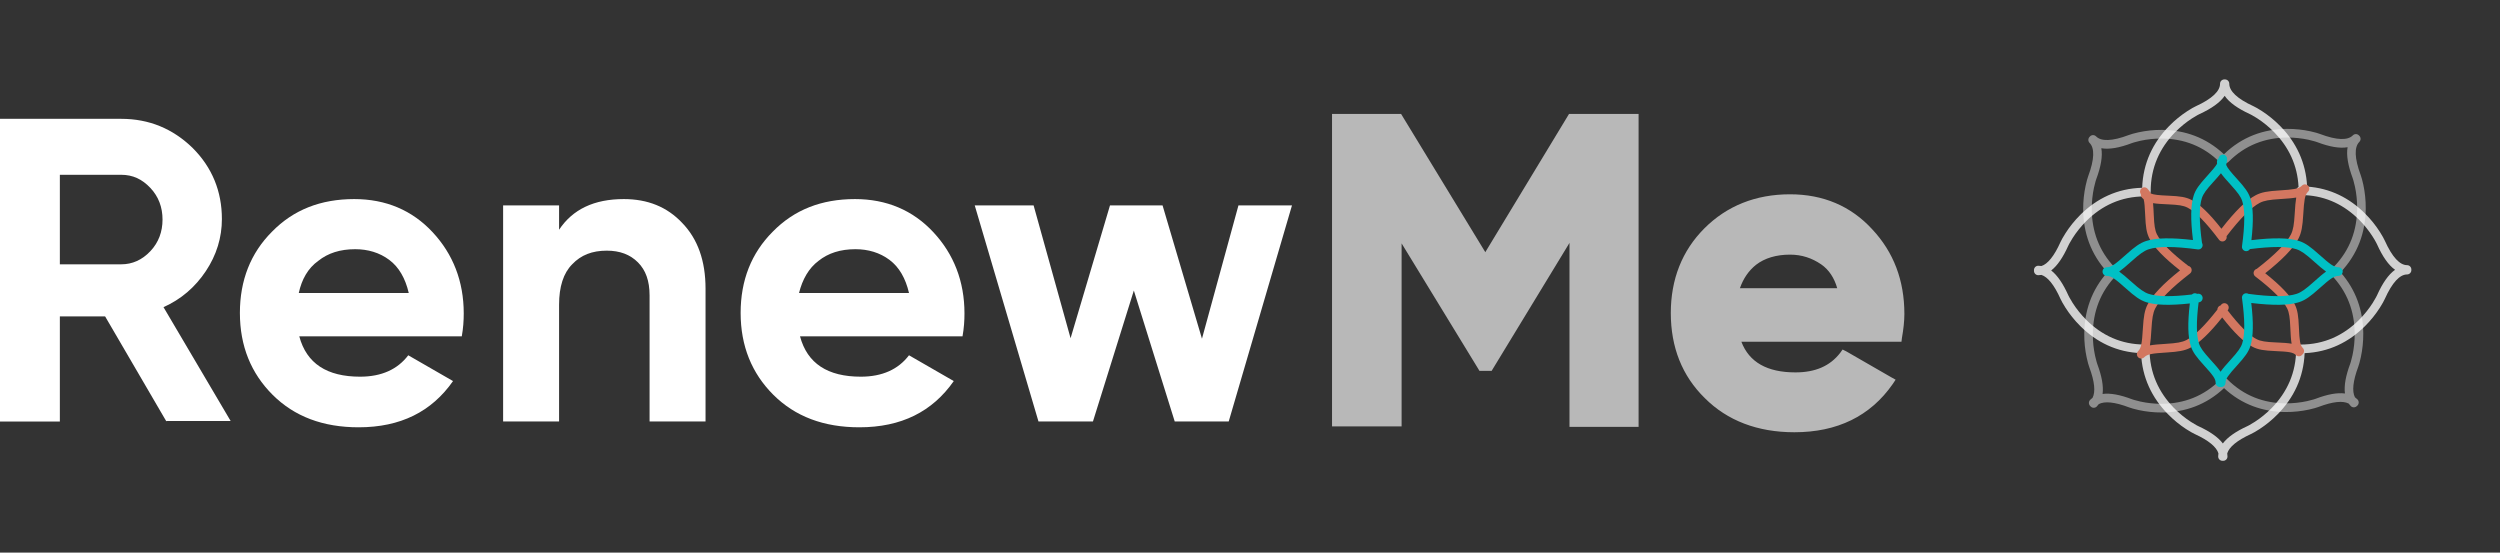 <svg width="190" height="42" viewBox="0 0 190 42" fill="none" xmlns="http://www.w3.org/2000/svg">
<rect x="0" y="0" width="190" height="42" fill="#333333" stroke="none"/>
<path d="M12.648 32.034L7.988 24.046H4.549V32.034H0V9.031H9.209C11.317 9.031 13.129 9.77 14.645 11.25C16.124 12.729 16.864 14.541 16.864 16.649C16.864 18.054 16.457 19.386 15.643 20.606C14.83 21.827 13.757 22.751 12.426 23.343L17.53 31.997H12.648V32.034ZM4.549 13.284V20.088H9.209C10.059 20.088 10.799 19.756 11.428 19.09C12.056 18.424 12.352 17.611 12.352 16.686C12.352 15.761 12.056 14.948 11.428 14.282C10.799 13.617 10.096 13.284 9.209 13.284H4.549Z" fill="white"/>
<path d="M22.744 25.559C23.299 27.63 24.852 28.628 27.367 28.628C28.994 28.628 30.214 28.074 31.028 27.001L34.43 28.961C32.803 31.291 30.436 32.475 27.256 32.475C24.556 32.475 22.374 31.661 20.71 29.997C19.082 28.37 18.232 26.299 18.232 23.784C18.232 21.306 19.046 19.235 20.673 17.608C22.3 15.944 24.371 15.13 26.923 15.13C29.327 15.13 31.324 15.98 32.877 17.645C34.43 19.309 35.244 21.38 35.244 23.821C35.244 24.375 35.207 24.93 35.096 25.559H22.744ZM22.707 22.267H31.065C30.806 21.158 30.325 20.307 29.585 19.753C28.846 19.198 27.958 18.939 26.997 18.939C25.85 18.939 24.926 19.235 24.186 19.827C23.41 20.381 22.929 21.232 22.707 22.267Z" fill="white"/>
<path d="M47.408 15.13C49.221 15.13 50.7 15.722 51.846 16.942C53.03 18.162 53.621 19.827 53.621 21.935V32.031H49.368V22.452C49.368 21.343 49.073 20.529 48.481 19.938C47.889 19.346 47.113 19.05 46.114 19.05C45.005 19.05 44.154 19.383 43.488 20.085C42.823 20.751 42.49 21.787 42.49 23.155V32.031H38.237V15.611H42.49V17.46C43.525 15.906 45.153 15.13 47.408 15.13Z" fill="white"/>
<path d="M60.8 25.559C61.355 27.63 62.908 28.628 65.423 28.628C67.05 28.628 68.27 28.074 69.084 27.001L72.486 28.961C70.859 31.291 68.492 32.475 65.312 32.475C62.612 32.475 60.43 31.661 58.766 29.997C57.139 28.37 56.288 26.299 56.288 23.784C56.288 21.306 57.102 19.235 58.729 17.608C60.356 15.944 62.427 15.13 64.979 15.13C67.383 15.13 69.38 15.98 70.933 17.645C72.486 19.309 73.3 21.38 73.3 23.821C73.3 24.375 73.263 24.93 73.152 25.559H60.8ZM60.726 22.267H69.084C68.825 21.158 68.344 20.307 67.605 19.753C66.865 19.198 65.978 18.939 65.016 18.939C63.87 18.939 62.945 19.235 62.205 19.827C61.466 20.381 60.985 21.232 60.726 22.267Z" fill="white"/>
<path d="M94.123 15.608H98.191L93.383 32.029H89.278L86.172 22.08L83.065 32.029H78.923L74.079 15.608H78.553L81.364 25.705L84.36 15.608H88.354L91.349 25.742L94.123 15.608Z" fill="white"/>
<g opacity="0.65">
<path d="M119.462 32.219V17.759L113.286 27.966L112.546 28.003L106.37 17.833V32.219H101.488V8.847H106.444L112.916 19.535L119.388 8.847H124.343V32.219H119.462Z" fill="white"/>
<path d="M124.163 9.031V32.034H119.651V17.093L113.179 27.744H112.661L106.19 17.13V31.997H101.641V9.031H106.3L112.883 19.904L119.429 9.031H124.163ZM124.533 8.661H124.163H119.466H119.244L119.133 8.846L112.883 19.164L106.596 8.846L106.485 8.661H106.263H101.604H101.234V9.031V32.034V32.404H101.604H106.153H106.522V32.034V18.498L112.329 28.003L112.44 28.188H112.661H113.179H113.364L113.475 28.003L119.281 18.461V32.071V32.441H119.651H124.163H124.533V32.071V9.031V8.661Z" fill="white"/>
</g>
<g opacity="0.65">
<path d="M136.374 32.667C133.637 32.667 131.381 31.816 129.717 30.152C128.053 28.488 127.202 26.343 127.202 23.828C127.202 21.313 128.053 19.205 129.68 17.504C131.344 15.84 133.489 14.952 136.041 14.952C138.482 14.952 140.553 15.803 142.143 17.504C143.733 19.205 144.547 21.313 144.547 23.791C144.547 24.346 144.473 24.937 144.362 25.566L144.325 25.714H132.047C132.639 27.526 134.081 28.414 136.448 28.414C138.001 28.414 139.184 27.896 139.961 26.86L140.072 26.712L143.807 28.858L143.696 29.005C142.069 31.446 139.591 32.667 136.374 32.667ZM139.887 22.09C139.628 21.128 139.184 20.425 138.519 19.945C137.816 19.427 136.965 19.168 136.041 19.168C134.968 19.168 134.044 19.464 133.341 19.982C132.676 20.5 132.232 21.202 131.973 22.09H139.887Z" fill="white"/>
<path d="M136.042 15.136C138.446 15.136 140.443 15.987 141.996 17.651C143.55 19.315 144.363 21.386 144.363 23.827C144.363 24.382 144.326 24.937 144.215 25.565H131.826C132.381 27.636 133.934 28.635 136.449 28.635C138.076 28.635 139.297 28.08 140.11 27.008L143.513 28.968C141.885 31.298 139.518 32.481 136.338 32.481C133.638 32.481 131.456 31.668 129.792 30.003C128.165 28.376 127.314 26.305 127.314 23.79C127.314 21.312 128.128 19.241 129.755 17.614C131.456 15.987 133.527 15.136 136.042 15.136ZM131.752 22.274H140.11C139.851 21.165 139.371 20.314 138.631 19.759C137.891 19.204 137.004 18.946 136.042 18.946C134.896 18.946 133.971 19.241 133.231 19.833C132.492 20.388 132.011 21.238 131.752 22.274ZM136.042 14.767C133.416 14.767 131.234 15.654 129.533 17.355C127.832 19.057 126.981 21.238 126.981 23.79C126.981 26.379 127.832 28.561 129.57 30.262C131.271 31.963 133.564 32.851 136.375 32.851C139.629 32.851 142.144 31.631 143.845 29.19L144.067 28.857L143.734 28.672L140.332 26.712L140.036 26.564L139.851 26.823C139.075 27.821 137.965 28.302 136.449 28.302C134.304 28.302 132.936 27.526 132.344 25.972H144.215H144.511L144.548 25.676C144.659 25.048 144.733 24.419 144.733 23.864C144.733 21.312 143.919 19.168 142.292 17.429C140.665 15.654 138.557 14.767 136.042 14.767ZM132.233 21.904C132.492 21.165 132.899 20.573 133.453 20.129C134.119 19.611 135.007 19.352 136.042 19.352C136.93 19.352 137.706 19.611 138.409 20.092C139.001 20.499 139.408 21.128 139.629 21.904H132.233Z" fill="white"/>
</g>
<path opacity="0.775" fill-rule="evenodd" clip-rule="evenodd" d="M165.303 10.056C164.144 11.245 163.452 12.729 163.452 14.541C163.452 14.701 163.339 14.834 163.19 14.864C163.136 14.904 163.07 14.927 162.998 14.927C161.205 14.927 159.736 15.627 158.56 16.798C158.147 17.21 157.8 17.652 157.518 18.094C157.419 18.248 157.336 18.39 157.269 18.517C157.229 18.591 157.203 18.643 157.192 18.668C156.792 19.558 156.361 20.193 155.89 20.556C156.361 20.919 156.792 21.553 157.192 22.444C157.203 22.468 157.229 22.52 157.269 22.594C157.336 22.721 157.419 22.863 157.518 23.017C157.8 23.459 158.147 23.901 158.56 24.313C159.736 25.485 161.205 26.184 162.998 26.184C163.014 26.184 163.03 26.185 163.046 26.187C163.223 26.191 163.365 26.337 163.365 26.517C163.365 28.329 164.057 29.813 165.216 31.002C165.624 31.42 166.061 31.77 166.498 32.055C166.65 32.155 166.791 32.239 166.917 32.307C166.991 32.347 167.041 32.373 167.066 32.384C167.948 32.789 168.577 33.225 168.936 33.703C169.295 33.225 169.923 32.789 170.806 32.384C170.83 32.373 170.881 32.347 170.955 32.307C171.08 32.239 171.221 32.155 171.373 32.055C171.81 31.77 172.248 31.42 172.655 31.002C173.815 29.813 174.507 28.329 174.507 26.517C174.507 26.343 174.64 26.201 174.809 26.188C174.821 26.187 174.834 26.186 174.847 26.186C176.64 26.186 178.108 25.486 179.285 24.315C179.698 23.903 180.045 23.461 180.327 23.02C180.425 22.866 180.508 22.723 180.576 22.596C180.616 22.522 180.641 22.471 180.653 22.446C181.072 21.511 181.527 20.857 182.026 20.505C181.527 20.152 181.072 19.5 180.653 18.564C180.641 18.54 180.616 18.488 180.576 18.414C180.508 18.287 180.426 18.144 180.327 17.991C180.045 17.549 179.698 17.107 179.285 16.695C178.181 15.596 176.821 14.912 175.177 14.832C175.131 14.857 175.079 14.871 175.023 14.871C174.962 14.871 174.905 14.854 174.856 14.824L174.847 14.824C174.667 14.824 174.521 14.677 174.521 14.495C174.521 14.37 174.589 14.262 174.689 14.206C174.609 12.545 173.933 11.171 172.846 10.056C172.438 9.638 172.001 9.287 171.564 9.002C171.412 8.903 171.271 8.819 171.145 8.751C171.072 8.711 171.021 8.685 170.997 8.674C170.07 8.249 169.423 7.789 169.075 7.283C168.726 7.789 168.08 8.249 167.153 8.674C167.128 8.685 167.078 8.711 167.004 8.751C166.878 8.819 166.737 8.903 166.585 9.002C166.148 9.287 165.711 9.638 165.303 10.056ZM162.72 26.838C162.797 28.692 163.548 30.23 164.752 31.464C165.195 31.919 165.67 32.299 166.145 32.609C166.432 32.796 166.658 32.92 166.795 32.983C167.868 33.476 168.456 33.975 168.601 34.456C168.589 34.533 168.582 34.613 168.582 34.693C168.582 34.875 168.728 35.022 168.908 35.022L168.919 35.022C168.925 35.022 168.93 35.022 168.936 35.021C168.945 35.022 168.954 35.022 168.963 35.022C169.143 35.022 169.289 34.875 169.289 34.693C169.289 34.613 169.283 34.533 169.27 34.456C169.416 33.975 170.004 33.476 171.077 32.983C171.214 32.92 171.44 32.796 171.727 32.609C172.202 32.299 172.676 31.919 173.12 31.464C174.323 30.23 175.074 28.692 175.152 26.839C176.992 26.763 178.518 26.003 179.742 24.784C180.192 24.336 180.568 23.857 180.875 23.377C181.06 23.087 181.183 22.858 181.245 22.72C181.813 21.455 182.391 20.858 182.937 20.858C183.117 20.858 183.263 20.71 183.263 20.528L183.263 20.518L183.262 20.505C183.263 20.497 183.263 20.49 183.263 20.482C183.263 20.3 183.117 20.152 182.937 20.152C182.391 20.152 181.813 19.555 181.245 18.29C181.183 18.152 181.06 17.923 180.875 17.633C180.568 17.153 180.192 16.674 179.742 16.226C178.561 15.049 177.097 14.3 175.341 14.181C175.254 12.345 174.505 10.819 173.31 9.594C172.867 9.139 172.393 8.759 171.918 8.449C171.631 8.262 171.404 8.138 171.268 8.074C170.016 7.501 169.425 6.917 169.425 6.365C169.425 6.183 169.279 6.036 169.099 6.036C169.091 6.036 169.083 6.036 169.075 6.037C169.067 6.036 169.059 6.036 169.05 6.036C168.87 6.036 168.724 6.183 168.724 6.365C168.724 6.917 168.133 7.501 166.882 8.074C166.745 8.138 166.519 8.262 166.232 8.449C165.757 8.759 165.282 9.139 164.839 9.594C163.624 10.839 162.871 12.394 162.805 14.271C160.914 14.32 159.351 15.085 158.103 16.329C157.653 16.777 157.276 17.257 156.97 17.737C156.784 18.027 156.662 18.255 156.599 18.393C156.115 19.472 155.623 20.066 155.15 20.217C155.071 20.203 154.99 20.197 154.908 20.197C154.728 20.197 154.582 20.344 154.582 20.526C154.582 20.536 154.582 20.546 154.583 20.556C154.582 20.565 154.582 20.575 154.582 20.585C154.582 20.767 154.728 20.915 154.908 20.915C154.99 20.915 155.071 20.908 155.15 20.894C155.623 21.046 156.115 21.639 156.599 22.718C156.662 22.856 156.784 23.084 156.97 23.375C157.276 23.855 157.653 24.334 158.103 24.782C159.332 26.007 160.867 26.768 162.72 26.838Z" fill="white"/>
<path opacity="0.452" fill-rule="evenodd" clip-rule="evenodd" d="M173.814 10.453C172.163 10.466 170.635 11.021 169.367 12.302C169.319 12.35 169.26 12.381 169.197 12.393C169.069 12.507 168.873 12.502 168.751 12.379C167.483 11.097 165.955 10.542 164.304 10.53C163.723 10.526 163.168 10.591 162.66 10.701C162.483 10.74 162.325 10.781 162.188 10.822C162.108 10.847 162.054 10.865 162.029 10.874C161.078 11.235 160.3 11.373 159.701 11.265C159.808 11.871 159.672 12.658 159.314 13.62C159.305 13.646 159.287 13.7 159.263 13.781C159.222 13.919 159.181 14.079 159.143 14.258C159.034 14.772 158.97 15.333 158.974 15.92C158.986 17.549 159.51 19.06 160.715 20.323C160.777 20.335 160.836 20.365 160.884 20.414C161.012 20.543 161.012 20.751 160.884 20.88C159.617 22.161 159.068 23.705 159.056 25.374C159.051 25.961 159.115 26.522 159.225 27.035C159.263 27.214 159.304 27.374 159.345 27.513C159.369 27.594 159.387 27.648 159.396 27.673C159.737 28.59 159.876 29.348 159.796 29.941C160.384 29.86 161.133 30.001 162.04 30.346C162.065 30.355 162.119 30.373 162.199 30.397C162.336 30.439 162.494 30.48 162.672 30.519C163.18 30.629 163.734 30.694 164.315 30.69C165.967 30.677 167.495 30.122 168.762 28.841C168.766 28.837 168.771 28.833 168.775 28.829C168.781 28.821 168.788 28.814 168.796 28.806C168.923 28.678 169.129 28.678 169.257 28.806C170.524 30.087 172.052 30.642 173.704 30.655C174.284 30.659 174.839 30.594 175.347 30.484C175.524 30.445 175.683 30.404 175.819 30.362C175.9 30.338 175.953 30.32 175.979 30.311C176.882 29.967 177.63 29.826 178.216 29.905C178.137 29.312 178.276 28.555 178.617 27.64C178.626 27.614 178.644 27.56 178.668 27.479C178.709 27.341 178.75 27.181 178.788 27.002C178.897 26.488 178.961 25.927 178.957 25.34C178.945 23.672 178.396 22.127 177.128 20.846C177.001 20.718 177.001 20.509 177.128 20.38C177.194 20.314 177.28 20.282 177.366 20.284C178.598 19.013 179.133 17.488 179.144 15.841C179.149 15.254 179.085 14.693 178.975 14.18C178.937 14.001 178.896 13.841 178.855 13.702C178.831 13.621 178.813 13.567 178.804 13.542C178.447 12.581 178.311 11.794 178.417 11.188C177.818 11.296 177.04 11.158 176.089 10.797C176.064 10.788 176.01 10.77 175.93 10.746C175.793 10.704 175.635 10.663 175.458 10.624C174.95 10.514 174.395 10.449 173.814 10.453ZM177.881 20.693C179.205 19.301 179.783 17.631 179.796 15.846C179.801 15.207 179.732 14.599 179.613 14.041C179.541 13.703 179.467 13.454 179.415 13.312C178.931 12.011 178.922 11.176 179.308 10.786C179.435 10.657 179.435 10.449 179.308 10.32C179.304 10.316 179.299 10.312 179.295 10.308C179.289 10.301 179.283 10.294 179.277 10.288C179.15 10.159 178.943 10.159 178.816 10.288C178.43 10.678 177.603 10.668 176.317 10.18C176.176 10.127 175.93 10.053 175.595 9.98C175.043 9.86 174.441 9.79 173.81 9.794C172.046 9.807 170.395 10.39 169.019 11.724C167.659 10.445 166.038 9.884 164.309 9.871C163.677 9.867 163.076 9.937 162.523 10.057C162.189 10.13 161.942 10.204 161.801 10.257C160.515 10.745 159.688 10.755 159.302 10.365C159.175 10.236 158.969 10.236 158.841 10.365C158.832 10.374 158.824 10.383 158.817 10.393L158.81 10.399C158.683 10.528 158.683 10.736 158.81 10.865C159.196 11.255 159.187 12.09 158.703 13.39C158.651 13.533 158.578 13.782 158.506 14.12C158.387 14.678 158.317 15.286 158.322 15.924C158.335 17.675 158.891 19.316 160.162 20.692C158.949 22.049 158.416 23.656 158.404 25.369C158.399 26.008 158.468 26.616 158.587 27.174C158.659 27.512 158.733 27.761 158.785 27.903C159.199 29.017 159.265 29.79 159.034 30.233C158.97 30.28 158.909 30.332 158.853 30.389C158.725 30.518 158.725 30.726 158.853 30.855C158.859 30.861 158.866 30.867 158.873 30.873C158.879 30.881 158.885 30.888 158.892 30.895C159.019 31.023 159.226 31.023 159.353 30.895C159.41 30.838 159.461 30.777 159.507 30.712C159.946 30.477 160.711 30.544 161.813 30.963C161.954 31.016 162.2 31.09 162.534 31.163C163.087 31.283 163.689 31.353 164.32 31.349C166.049 31.336 167.669 30.776 169.028 29.497C170.38 30.751 171.986 31.301 173.699 31.314C174.33 31.318 174.932 31.248 175.485 31.128C175.819 31.055 176.065 30.981 176.206 30.928C177.298 30.513 178.059 30.444 178.5 30.671C178.548 30.738 178.601 30.802 178.659 30.861C178.787 30.99 178.993 30.99 179.12 30.861L179.129 30.852C179.142 30.842 179.154 30.832 179.166 30.82C179.293 30.691 179.293 30.483 179.166 30.354C179.106 30.294 179.042 30.239 178.974 30.191C178.748 29.745 178.816 28.976 179.228 27.87C179.28 27.727 179.353 27.478 179.425 27.14C179.544 26.582 179.614 25.974 179.609 25.336C179.597 23.637 179.073 22.043 177.881 20.693Z" fill="white"/>
<path fill-rule="evenodd" clip-rule="evenodd" d="M163.927 17.808C164.224 18.41 165.02 19.217 166.31 20.205C166.383 20.221 166.451 20.263 166.5 20.328C166.609 20.472 166.582 20.679 166.438 20.789C165.016 21.887 164.133 22.779 163.798 23.439C163.625 23.78 163.559 24.194 163.51 25.006C163.477 25.559 163.446 25.951 163.394 26.249C163.688 26.196 164.076 26.165 164.625 26.131C165.428 26.082 165.837 26.015 166.175 25.84C166.772 25.531 167.561 24.759 168.521 23.531C168.522 23.432 168.566 23.335 168.65 23.27C168.685 23.244 168.724 23.225 168.765 23.215L168.797 23.172C168.906 23.027 169.111 23 169.254 23.11C169.397 23.22 169.424 23.427 169.315 23.572L169.301 23.591C170.203 24.765 170.946 25.497 171.507 25.78C171.815 25.935 172.195 25.991 172.943 26.023C173.498 26.046 173.879 26.071 174.163 26.123C174.111 25.836 174.087 25.451 174.063 24.889C174.032 24.133 173.977 23.749 173.823 23.438C173.523 22.83 172.715 22.013 171.404 21.012C171.26 20.902 171.232 20.695 171.34 20.55C171.387 20.488 171.451 20.447 171.521 20.429C172.914 19.35 173.779 18.472 174.11 17.82C174.283 17.478 174.349 17.065 174.397 16.253C174.43 15.701 174.461 15.31 174.513 15.012C174.219 15.065 173.832 15.096 173.286 15.129C172.483 15.178 172.074 15.245 171.736 15.42C171.104 15.748 170.258 16.592 169.221 17.948C169.249 18.07 169.206 18.204 169.1 18.284C168.957 18.394 168.752 18.365 168.644 18.22C167.653 16.895 166.844 16.078 166.243 15.775C165.935 15.62 165.556 15.564 164.807 15.532C164.28 15.51 163.91 15.487 163.631 15.44C163.655 15.681 163.671 15.979 163.687 16.357C163.719 17.113 163.774 17.497 163.927 17.808ZM174.906 14.149C174.675 14.348 174.311 14.407 173.247 14.472C172.353 14.526 171.885 14.603 171.439 14.834C170.729 15.202 169.865 16.05 168.829 17.385C167.93 16.238 167.172 15.507 166.535 15.185C166.115 14.974 165.676 14.91 164.835 14.874C164.067 14.841 163.692 14.805 163.466 14.707C163.401 14.566 163.315 14.45 163.199 14.333C163.071 14.204 162.865 14.204 162.738 14.333C162.62 14.452 162.611 14.639 162.711 14.768C162.7 14.865 162.732 14.965 162.805 15.039C162.842 15.077 162.88 15.112 162.919 15.144C162.98 15.382 163.009 15.751 163.036 16.384C163.071 17.234 163.135 17.679 163.344 18.102C163.676 18.776 164.454 19.585 165.682 20.549C164.396 21.575 163.576 22.432 163.218 23.139C162.989 23.589 162.913 24.062 162.859 24.966C162.791 26.111 162.73 26.454 162.5 26.686C162.373 26.815 162.373 27.024 162.5 27.152C162.565 27.218 162.651 27.25 162.737 27.249C162.818 27.247 162.899 27.215 162.962 27.152C163.192 26.92 163.531 26.858 164.664 26.789C165.558 26.734 166.026 26.658 166.472 26.427C167.137 26.082 167.936 25.316 168.886 24.125C169.8 25.298 170.571 26.044 171.216 26.37C171.635 26.581 172.075 26.645 172.916 26.681C173.966 26.726 174.282 26.777 174.485 26.982C174.612 27.111 174.819 27.111 174.946 26.982C174.958 26.97 174.97 26.956 174.98 26.942C174.991 26.933 175.002 26.924 175.013 26.913C175.14 26.784 175.14 26.576 175.013 26.447C174.81 26.242 174.759 25.922 174.715 24.861C174.679 24.011 174.616 23.567 174.407 23.143C174.082 22.486 173.333 21.7 172.156 20.766C173.482 19.715 174.325 18.84 174.69 18.12C174.918 17.669 174.994 17.197 175.048 16.293C175.112 15.217 175.17 14.849 175.368 14.616C175.382 14.602 175.396 14.588 175.41 14.574C175.538 14.445 175.538 14.237 175.41 14.108C175.396 14.094 175.38 14.081 175.364 14.069C175.237 13.979 175.06 13.992 174.947 14.106C174.933 14.12 174.919 14.134 174.906 14.149Z" fill="#D37760"/>
<path fill-rule="evenodd" clip-rule="evenodd" d="M167.343 15.055C167.132 15.693 167.13 16.833 167.351 18.454C167.389 18.517 167.408 18.593 167.397 18.672C167.373 18.853 167.209 18.979 167.031 18.955C165.257 18.714 164.009 18.714 163.309 18.942C162.948 19.06 162.612 19.304 162.01 19.844C161.599 20.212 161.303 20.467 161.058 20.64C161.303 20.813 161.599 21.068 162.01 21.436C162.612 21.975 162.948 22.22 163.309 22.337C163.949 22.546 165.046 22.564 166.585 22.381C166.655 22.312 166.754 22.276 166.858 22.291C166.901 22.297 166.941 22.311 166.977 22.332L167.031 22.325C167.209 22.3 167.373 22.427 167.397 22.607C167.421 22.788 167.296 22.953 167.117 22.977L167.094 22.981C166.91 24.457 166.923 25.505 167.122 26.107C167.231 26.436 167.461 26.747 167.968 27.305C168.347 27.721 168.6 28.011 168.764 28.252C168.928 28.011 169.181 27.721 169.56 27.305C170.067 26.747 170.296 26.436 170.406 26.107C170.619 25.463 170.619 24.307 170.392 22.662C170.367 22.482 170.491 22.316 170.67 22.291C170.747 22.28 170.821 22.297 170.883 22.334C172.617 22.565 173.84 22.562 174.53 22.337C174.891 22.22 175.226 21.975 175.829 21.436C176.24 21.068 176.536 20.813 176.781 20.64C176.536 20.467 176.24 20.212 175.829 19.844C175.226 19.304 174.891 19.06 174.53 18.942C173.855 18.722 172.67 18.715 170.994 18.931C170.928 19.04 170.803 19.105 170.67 19.086C170.491 19.061 170.367 18.895 170.392 18.715C170.619 17.07 170.619 15.914 170.406 15.27C170.296 14.94 170.067 14.63 169.56 14.072C169.202 13.679 168.957 13.399 168.792 13.166C168.64 13.355 168.443 13.577 168.189 13.857C167.682 14.414 167.452 14.725 167.343 15.055ZM177.706 20.31C177.386 20.305 177.099 20.101 176.261 19.351C175.591 18.75 175.206 18.47 174.73 18.315C173.971 18.068 172.77 18.05 171.108 18.252C171.274 16.801 171.249 15.743 171.024 15.062C170.875 14.612 170.609 14.253 170.04 13.626C169.518 13.053 169.279 12.759 169.188 12.529C169.24 12.384 169.26 12.242 169.26 12.076C169.26 11.895 169.114 11.747 168.934 11.747C168.767 11.747 168.63 11.873 168.61 12.036C168.536 12.097 168.489 12.189 168.489 12.292C168.489 12.346 168.491 12.397 168.496 12.447C168.373 12.66 168.135 12.942 167.709 13.411C167.139 14.037 166.873 14.397 166.725 14.846C166.489 15.56 166.473 16.686 166.666 18.244C165.038 18.051 163.858 18.071 163.109 18.315C162.633 18.47 162.248 18.75 161.578 19.351C160.739 20.101 160.453 20.305 160.133 20.31L160.119 20.31C159.939 20.31 159.793 20.458 159.793 20.64V20.64C159.793 20.822 159.939 20.969 160.119 20.969L160.133 20.969C160.453 20.975 160.74 21.178 161.578 21.929C162.248 22.529 162.633 22.809 163.109 22.965C163.821 23.196 164.922 23.226 166.427 23.062C166.253 24.545 166.275 25.624 166.504 26.315C166.653 26.765 166.918 27.124 167.488 27.75C168.199 28.532 168.387 28.795 168.387 29.085C168.387 29.267 168.533 29.414 168.713 29.414C168.73 29.414 168.747 29.413 168.764 29.41C168.781 29.413 168.798 29.414 168.815 29.414C168.995 29.414 169.141 29.267 169.141 29.085C169.141 28.795 169.329 28.532 170.04 27.75C170.609 27.124 170.875 26.765 171.024 26.315C171.254 25.618 171.275 24.528 171.096 23.026C172.764 23.229 173.969 23.212 174.73 22.965C175.206 22.809 175.591 22.529 176.261 21.929C177.099 21.178 177.386 20.975 177.706 20.969C177.711 20.969 177.715 20.969 177.719 20.969C177.888 20.969 178.027 20.84 178.044 20.674C178.045 20.663 178.045 20.651 178.045 20.64M178.045 20.64C178.045 20.64 178.045 20.64 178.045 20.64C178.045 20.458 177.9 20.31 177.719 20.31C177.715 20.31 177.711 20.31 177.706 20.31" fill="#00C0C5"/>
</svg>
